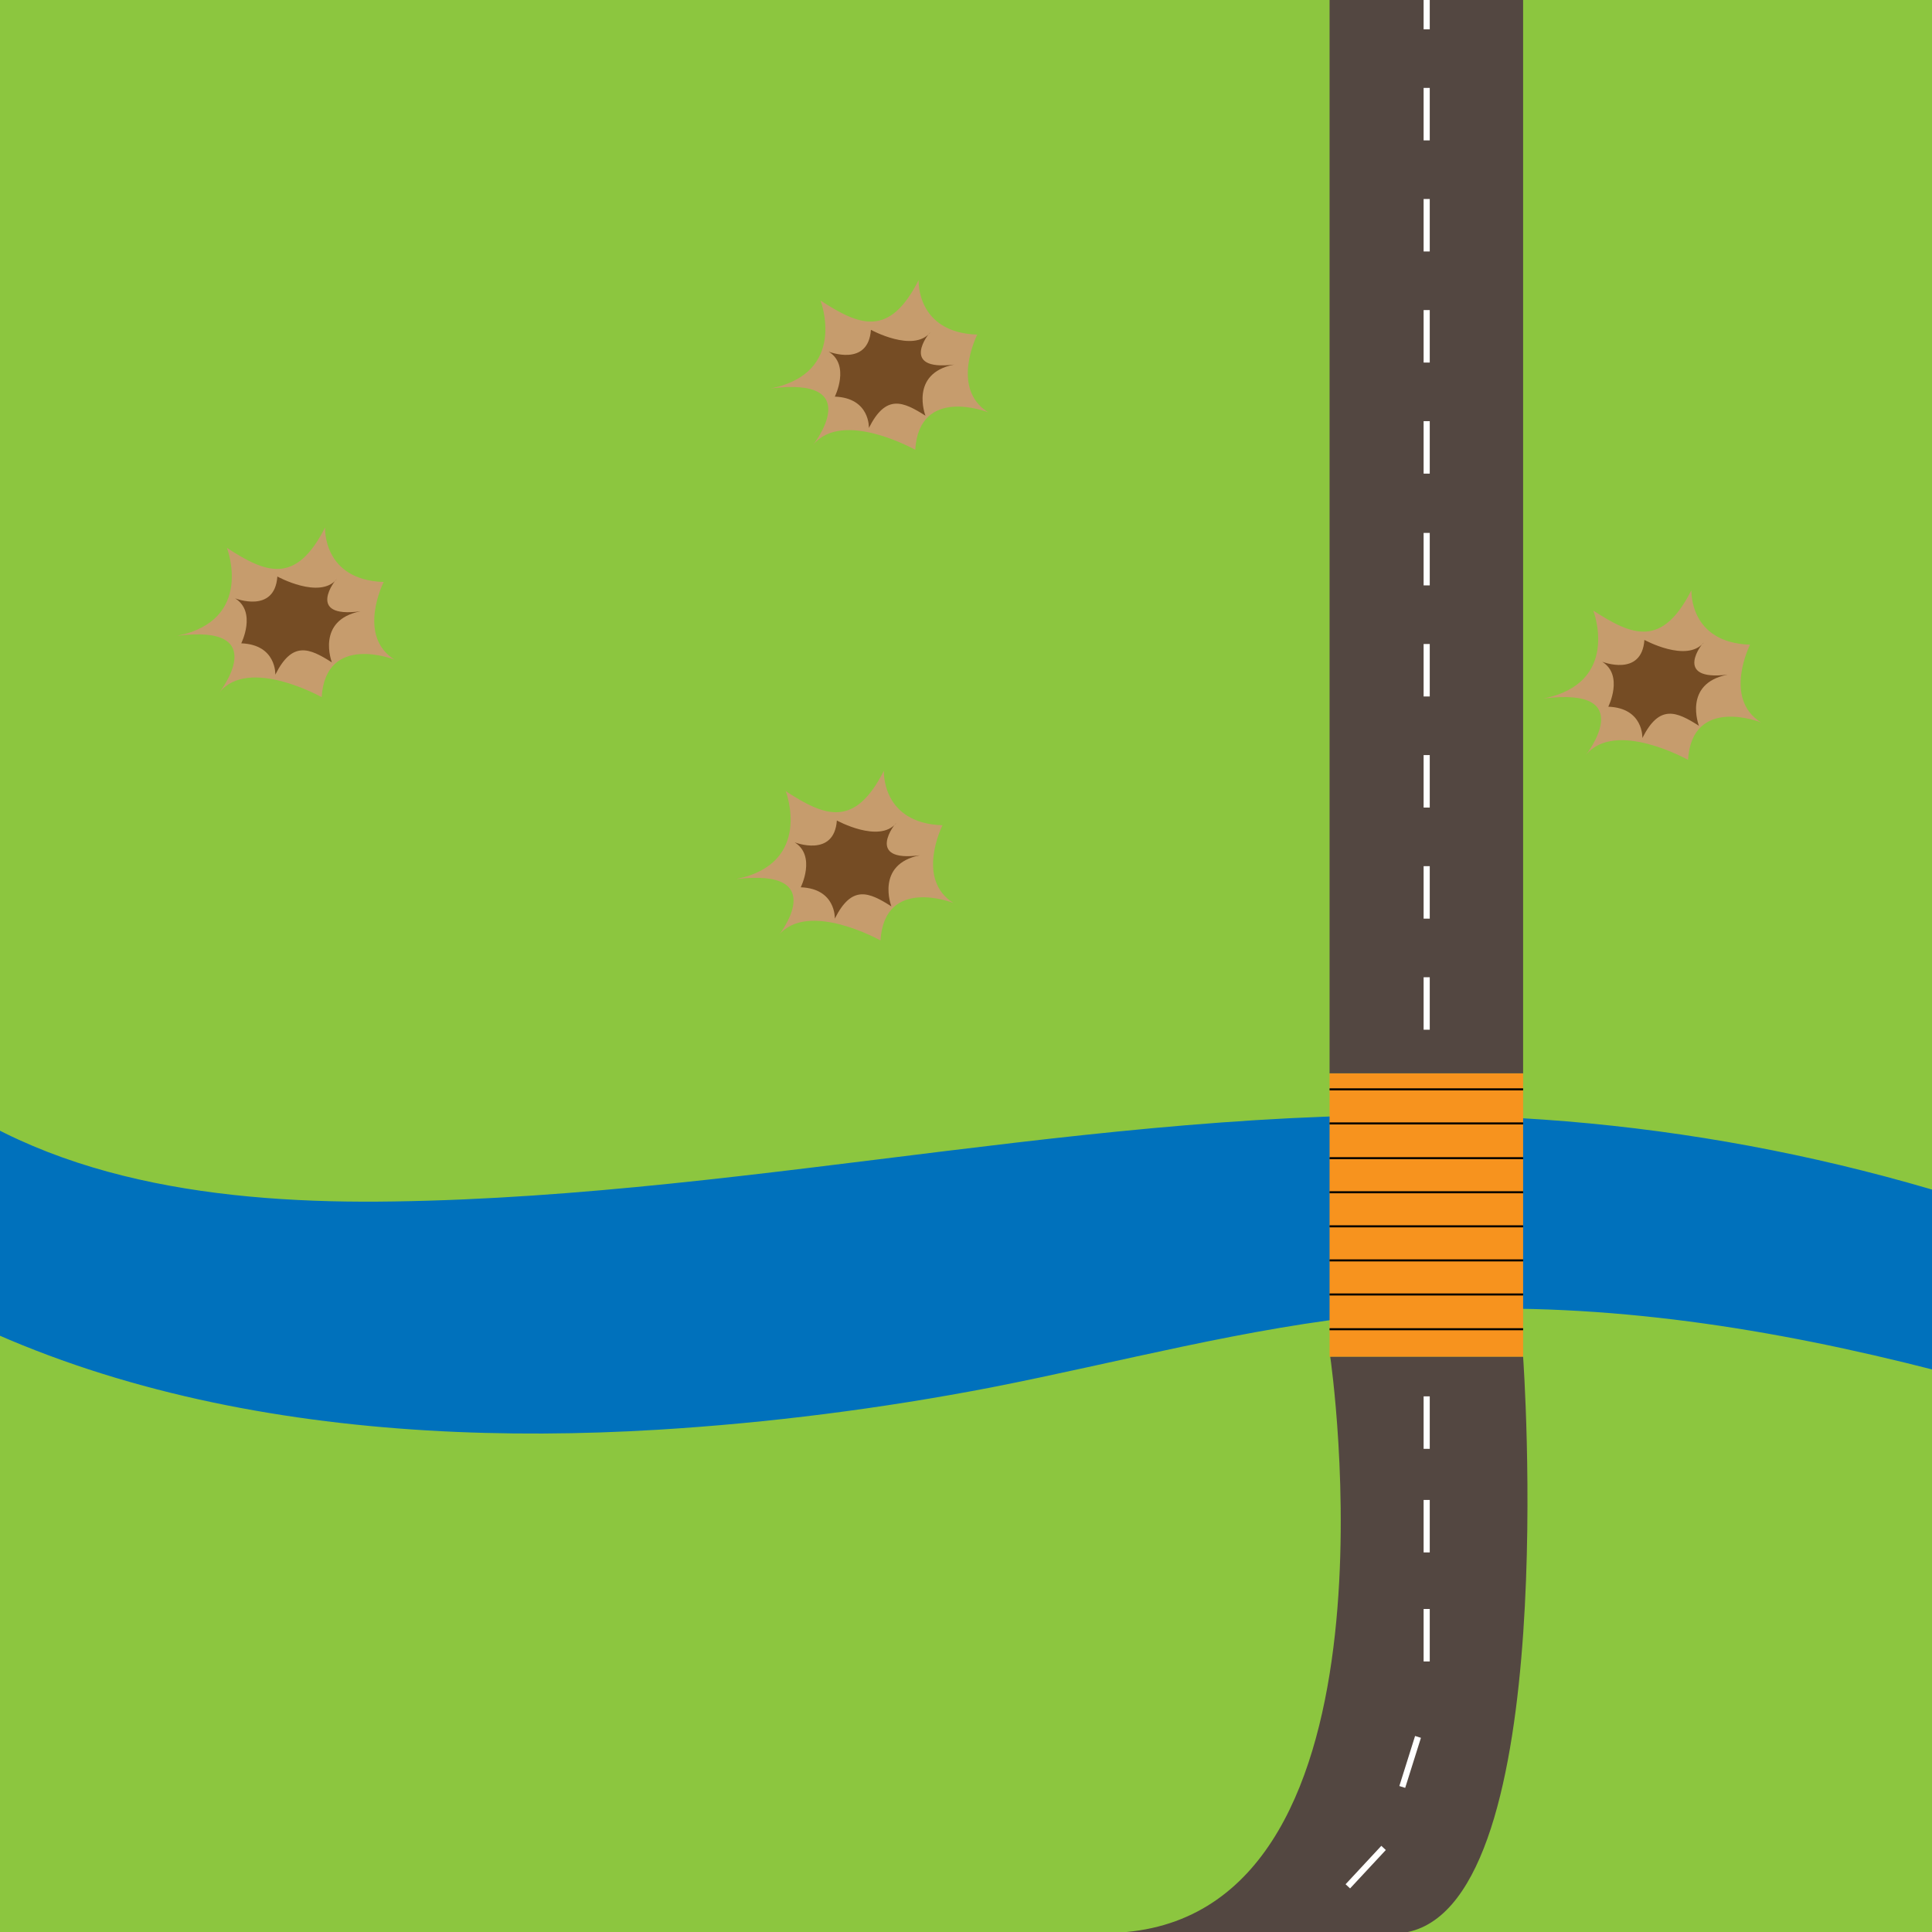 <?xml version="1.0" encoding="utf-8"?>
<!-- Generator: Adobe Illustrator 24.0.2, SVG Export Plug-In . SVG Version: 6.00 Build 0)  -->
<svg version="1.1" id="Calque_1" xmlns="http://www.w3.org/2000/svg" xmlns:xlink="http://www.w3.org/1999/xlink" x="0px" y="0px"
	 viewBox="0 0 283.5 283.5" style="enable-background:new 0 0 283.5 283.5;" xml:space="preserve">
<style type="text/css">
	.st0{fill:#8CC63F;}
	.st1{fill:#0071BC;}
	.st2{fill:#F7931E;}
	.st3{fill:#C69C6D;}
	.st4{fill:#754C24;}
	.st5{fill:#534741;}
	.st6{fill:#FFFFFF;}
</style>
<rect class="st0" width="283.5" height="283.5"/>
<g>
	<path class="st1" d="M-30.6,177.4C3.9,206,51.8,212.5,96.5,209.8c16.4-1,32.8-3.1,48.9-6.2c18.9-3.7,37.5-8.8,56.7-10.7
		c49.1-4.9,97.4,11.6,144,27.8l-21.8-30.4c-32.6-15.8-68.5-24.8-104.6-26.4c-54.1-2.4-107.7,11.6-161.9,12.4
		c-24.9,0.4-51.6-2.8-70.6-18.8L-30.6,177.4z"/>
</g>
<rect x="195.1" y="157.5" class="st2" width="28.4" height="41.6"/>
<rect x="195.1" y="159.7" width="28.4" height="0.3"/>
<rect x="195.1" y="164.7" width="28.4" height="0.3"/>
<rect x="195.1" y="169.8" width="28.4" height="0.3"/>
<rect x="195.1" y="174.8" width="28.4" height="0.3"/>
<rect x="195.1" y="179.8" width="28.4" height="0.3"/>
<rect x="195.1" y="184.8" width="28.4" height="0.3"/>
<rect x="195.1" y="189.8" width="28.4" height="0.3"/>
<rect x="195.1" y="194.9" width="28.4" height="0.3"/>
<path class="st3" d="M26,93.3c11.4-2.3,7.3-12.9,7.3-12.9c5.7,3.7,10.1,5.5,14.4-3c0,0-0.4,7.7,8.6,8c0,0-4,7.9,1.6,11.4
	c0,0-10.1-4-10.7,5.5c0,0-10.7-6-15-0.7C32.2,101.6,40.1,91.5,26,93.3z"/>
<path class="st4" d="M52.9,89.7c-6.6,1.3-4.2,7.5-4.2,7.5c-3.3-2.1-5.8-3.2-8.3,1.8c0,0,0.2-4.4-5-4.6c0,0,2.3-4.6-0.9-6.6
	c0,0,5.8,2.3,6.2-3.2c0,0,6.2,3.4,8.7,0.4C49.3,84.9,44.7,90.8,52.9,89.7z"/>
<path class="st3" d="M113.1,57c11.4-2.3,7.3-12.9,7.3-12.9c5.7,3.7,10.1,5.5,14.4-3c0,0-0.4,7.7,8.6,8c0,0-4,7.9,1.6,11.4
	c0,0-10.1-4-10.7,5.5c0,0-10.7-6-15-0.7C119.3,65.3,127.3,55.2,113.1,57z"/>
<path class="st4" d="M140,53.5c-6.6,1.3-4.2,7.5-4.2,7.5c-3.3-2.1-5.8-3.2-8.3,1.8c0,0,0.2-4.4-5-4.6c0,0,2.3-4.6-0.9-6.6
	c0,0,5.8,2.3,6.2-3.2c0,0,6.2,3.4,8.7,0.4C136.4,48.7,131.8,54.5,140,53.5z"/>
<path class="st3" d="M108,129c11.4-2.3,7.3-12.9,7.3-12.9c5.7,3.7,10.1,5.5,14.4-3c0,0-0.4,7.7,8.6,8c0,0-4,7.9,1.6,11.4
	c0,0-10.1-4-10.7,5.5c0,0-10.7-6-15-0.7C114.2,137.4,122.2,127.3,108,129z"/>
<path class="st4" d="M135,125.5c-6.6,1.3-4.2,7.5-4.2,7.5c-3.3-2.1-5.8-3.2-8.3,1.8c0,0,0.2-4.4-5-4.6c0,0,2.3-4.6-0.9-6.6
	c0,0,5.8,2.3,6.2-3.2c0,0,6.2,3.4,8.7,0.4C131.4,120.7,126.8,126.6,135,125.5z"/>
<path class="st3" d="M226.5,102.5c11.4-2.3,7.3-12.9,7.3-12.9c5.7,3.7,10.1,5.5,14.4-3c0,0-0.4,7.7,8.6,8c0,0-4,7.9,1.6,11.4
	c0,0-10.1-4-10.7,5.5c0,0-10.7-6-15-0.7C232.7,110.8,240.7,100.7,226.5,102.5z"/>
<path class="st4" d="M253.5,99c-6.6,1.3-4.2,7.5-4.2,7.5c-3.3-2.1-5.8-3.2-8.3,1.8c0,0,0.2-4.4-5-4.6c0,0,2.3-4.6-0.9-6.6
	c0,0,5.8,2.3,6.2-3.2c0,0,6.2,3.4,8.7,0.4C249.9,94.2,245.3,100,253.5,99z"/>
<path class="st5" d="M165.3,283.5c41.7-3.9,29.9-84.4,29.9-84.4h28.3c0,0,5.7,79.6-16.9,84.4H165.3z"/>
<rect x="208.9" y="204.9" class="st6" width="0.9" height="7.7"/>
<rect x="208.9" y="220.1" class="st6" width="0.9" height="7.7"/>
<rect x="208.9" y="236.1" class="st6" width="0.9" height="7.7"/>
<rect x="206.4" y="254.7" transform="matrix(0.954 0.3 -0.3 0.954 87.152 -50.169)" class="st6" width="0.9" height="7.7"/>
<rect x="199.9" y="270.2" transform="matrix(0.732 0.681 -0.681 0.732 240.373 -63.062)" class="st6" width="0.9" height="7.7"/>
<path class="st5" d="M195.1,0c0,0,0,128.8,0,157.5h28.4V0L195.1,0z"/>
<rect x="208.9" y="143.4" class="st6" width="0.9" height="7.7"/>
<rect x="208.9" y="127.1" class="st6" width="0.9" height="7.7"/>
<rect x="208.9" y="110.8" class="st6" width="0.9" height="7.7"/>
<rect x="208.9" y="94.5" class="st6" width="0.9" height="7.7"/>
<rect x="208.9" y="78.2" class="st6" width="0.9" height="7.7"/>
<rect x="208.9" y="61.8" class="st6" width="0.9" height="7.7"/>
<rect x="208.9" y="45.5" class="st6" width="0.9" height="7.7"/>
<rect x="208.9" y="29.2" class="st6" width="0.9" height="7.7"/>
<rect x="208.9" y="12.9" class="st6" width="0.9" height="7.7"/>
<rect x="208.9" y="-3.4" class="st6" width="0.9" height="7.7"/>
</svg>
